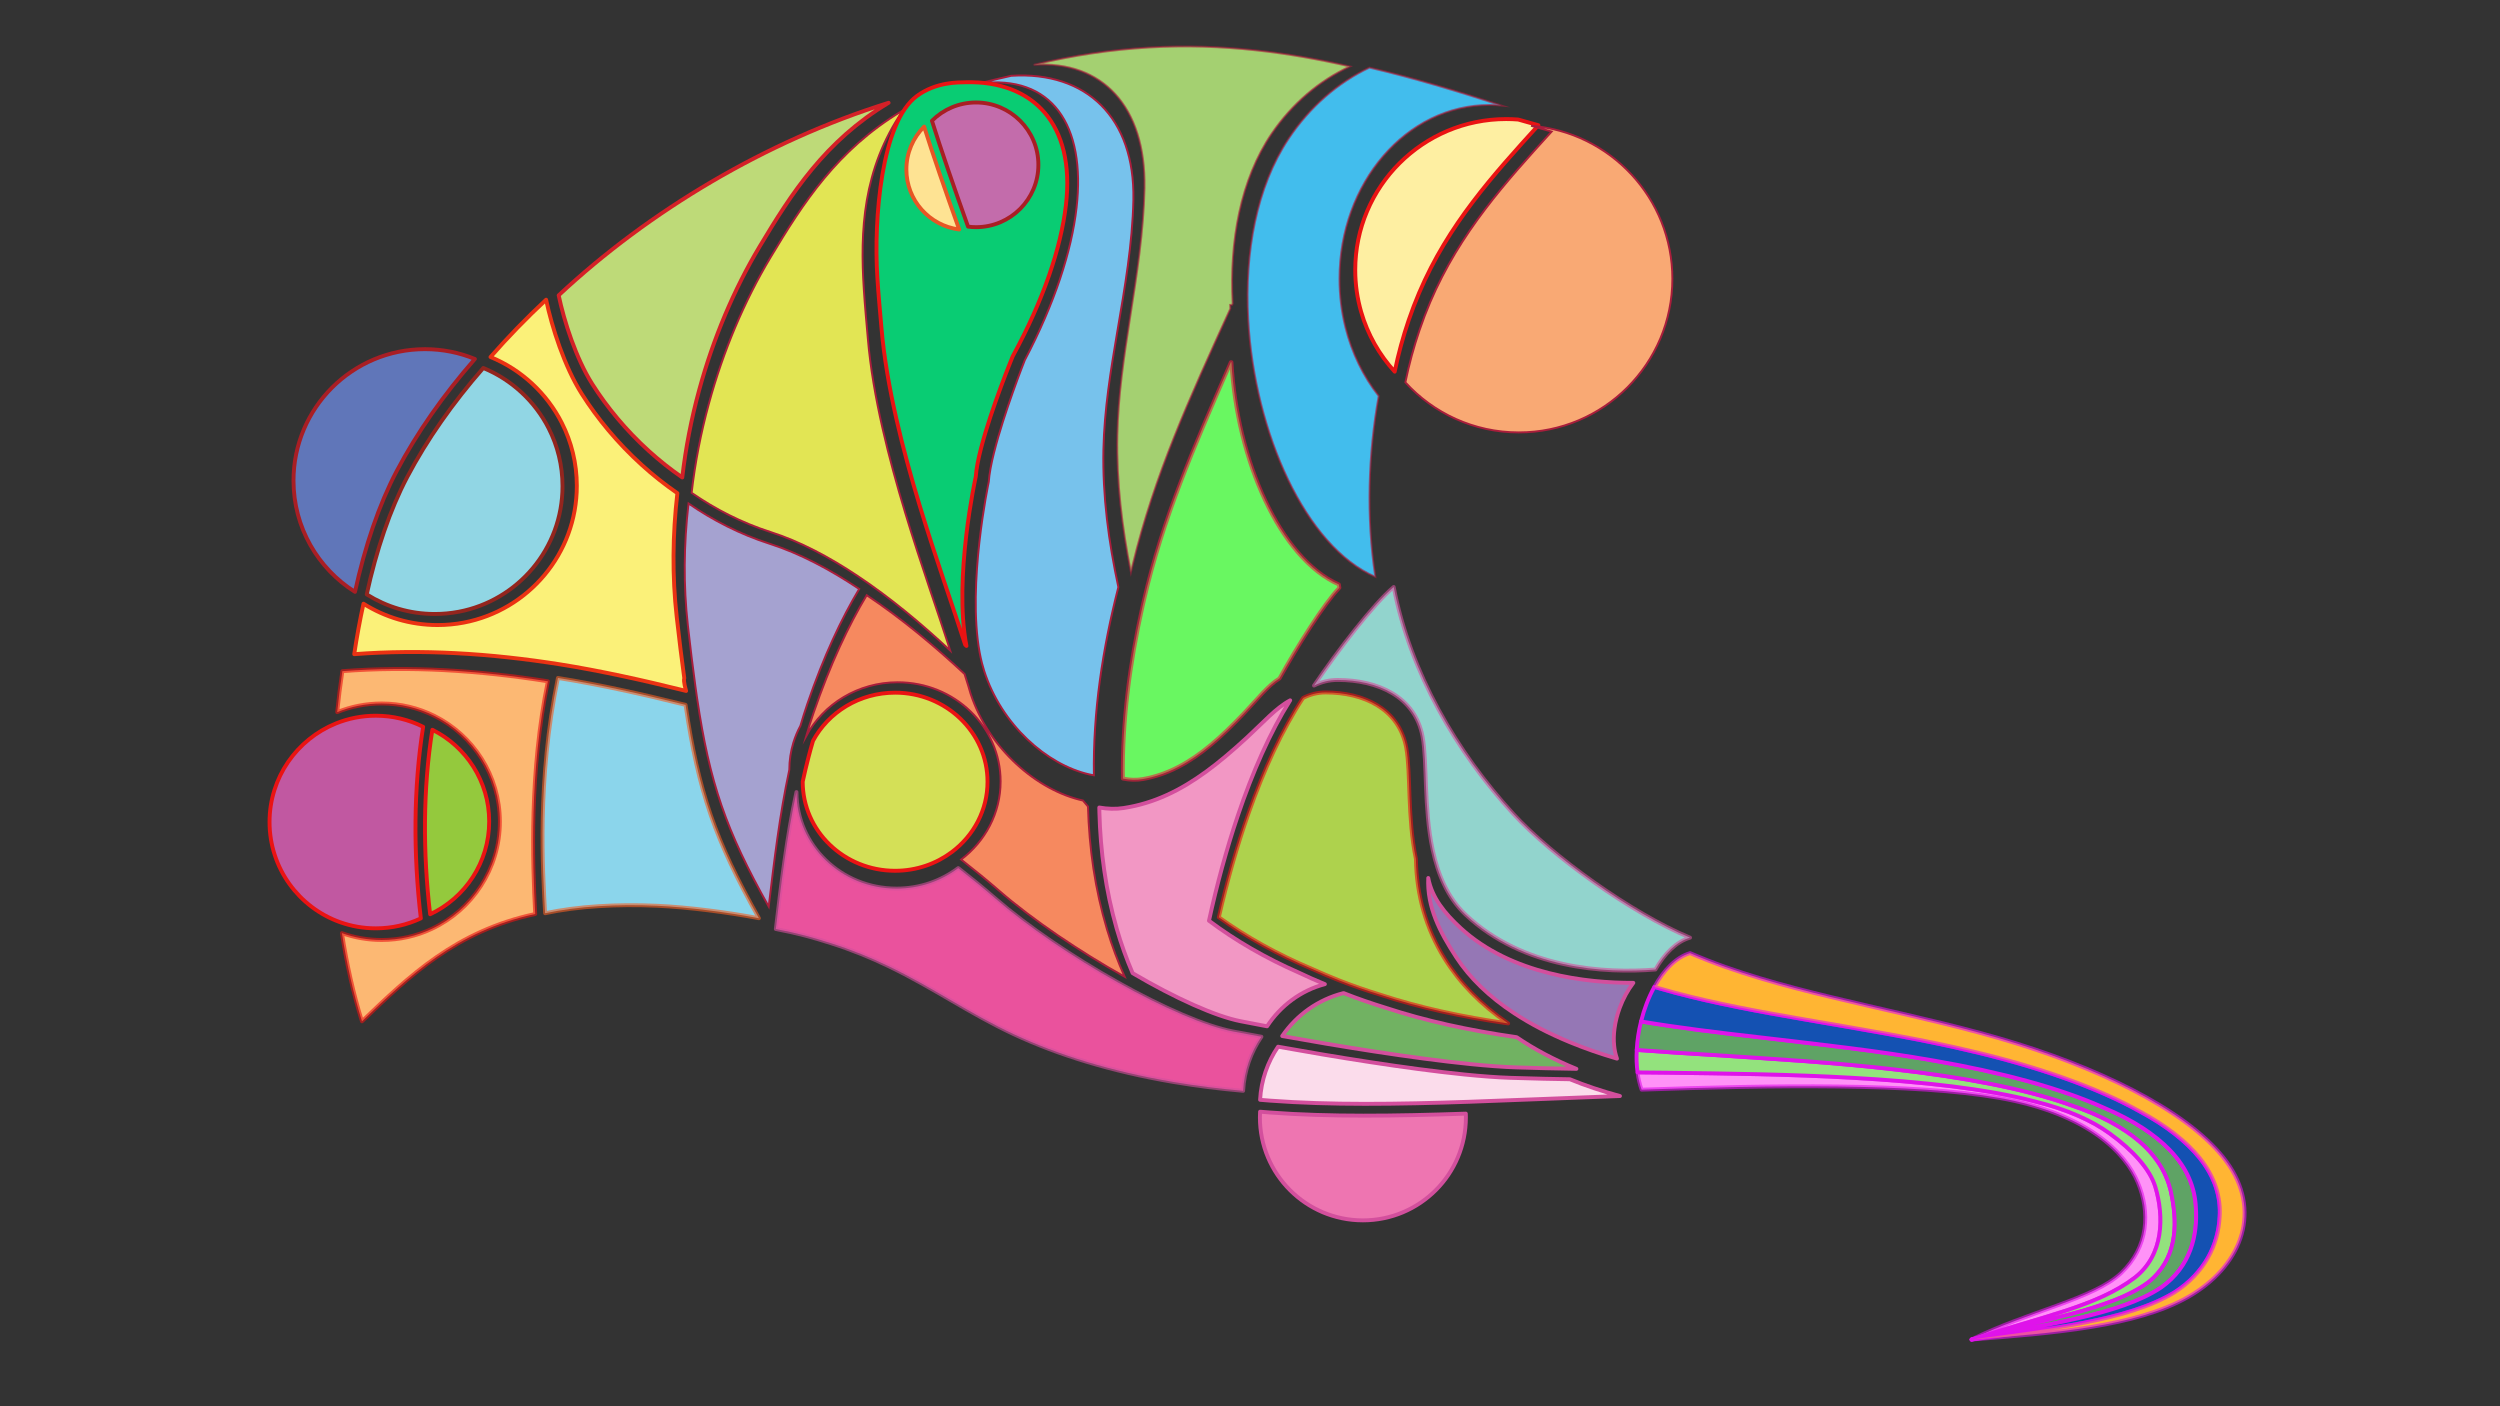 <?xml version="1.0" encoding="utf-8"?>
<!-- Generator: Adobe Illustrator 16.0.4, SVG Export Plug-In . SVG Version: 6.00 Build 0)  -->
<!DOCTYPE svg PUBLIC "-//W3C//DTD SVG 1.0//EN" "http://www.w3.org/TR/2001/REC-SVG-20010904/DTD/svg10.dtd">
<svg version="1.0" id="ROOT" xmlns="http://www.w3.org/2000/svg" xmlns:xlink="http://www.w3.org/1999/xlink" x="0px" y="0px"
	 width="1280px" height="720px" viewBox="0 0 1280 720" enable-background="new 0 0 1280 720" xml:space="preserve">
<rect x="0" y="0" width="1280" height="720" fill="#333333" stroke="none"/>
<path fill="#FF92F7" stroke="#DF13EA" stroke-width="2" stroke-linecap="round" stroke-linejoin="round" stroke-opacity="0.608" d="
	M1092.944,654.198c-18.991,14.584-48.229,20.13-83.486,31.639c28.538-14.279,62.649-20.743,76.649-34.105
	c14.001-13.364,14.833-31.166,8.49-46.271c-6.344-15.104-25.414-35.285-70.938-43.33c-43.226-7.644-116.528-6.536-183.143-4.225
	c-0.985-2.745-1.687-5.717-2.09-8.836c4.925,0.047,9.926,0.094,14.957,0.154c31.012,0.389,63.809,0.835,94.566,2.581
	c36.255,1.984,69.69,5.717,93.706,12.075c17.359,4.282,29.658,10.061,38.375,16.357c12.061,8.722,20.777,18.366,23.508,27.465
	C1108.02,622.677,1108.004,642.631,1092.944,654.198z"/>
<path fill="#93E27D" stroke="#DF13EA" stroke-width="2" stroke-linecap="round" stroke-linejoin="round" d="M1099.765,656.677
	c-19.03,14.08-56.325,19.269-90.303,29.165c35.255-11.509,64.495-17.06,83.487-31.639c15.06-11.567,15.074-31.524,10.596-46.494
	c-2.73-9.105-11.447-18.747-23.508-27.464c-8.717-6.3-21.016-12.075-38.375-16.36c-24.016-6.358-57.451-10.089-93.706-12.075
	c-30.758-1.746-63.555-2.192-94.565-2.579c-5.031-0.061-10.037-0.105-14.958-0.154c-0.508-3.672-0.642-7.552-0.413-11.509
	c12.607,0.94,25.593,1.767,38.896,2.574c30.345,1.954,62.241,3.845,92.2,7.297c34.974,3.896,67.268,9.852,90.572,18.192
	c16.075,5.283,27.673,11.866,35.764,18.821c10.642,9.167,15.06,19.136,16.626,28.464
	C1114.9,627.705,1114.453,645.079,1099.765,656.677z"/>
<path fill="#5FA365" stroke="#DF13EA" stroke-width="2" stroke-linecap="round" stroke-linejoin="round" d="M1106.601,659.139
	c-21.55,14.434-60.45,19.002-97.139,26.703c33.978-9.896,71.272-15.085,90.303-29.165c14.692-11.598,15.141-28.967,12.3-43.759
	c-1.567-9.328-5.986-19.304-16.628-28.463c-8.09-6.958-19.688-13.538-35.763-18.82c-23.299-8.347-55.6-14.298-90.576-18.192
	c-29.952-3.451-61.85-5.345-92.197-7.299c-13.3-0.808-26.285-1.633-38.9-2.574c0.252-4.83,1.018-9.774,2.207-14.581
	c19.076,3.203,39.315,5.672,60.212,8.055c29.69,3.513,60.689,6.856,89.826,12c33.677,5.822,64.852,14.022,87.42,24.336
	c14.823,6.283,25.718,13.652,33.151,21.3c9.269,9.522,12.958,19.657,13.447,29.195
	C1125.349,632.496,1121.617,648.437,1106.601,659.139z"/>
<path fill="#1451B2" stroke="#DF13EA" stroke-width="2" stroke-linecap="round" stroke-linejoin="round" d="M1136.469,622.81
	c-0.672,14.479-7.688,28.972-23.036,38.807c-24.061,14.771-64.584,18.72-103.975,24.224c36.688-7.697,75.591-12.27,97.139-26.701
	c15.02-10.702,18.751-26.643,17.677-41.271c-0.492-9.538-4.184-19.674-13.453-29.195c-7.431-7.644-18.323-15.015-33.15-21.303
	c-22.568-10.309-53.748-18.504-87.416-24.331c-29.139-5.147-60.138-8.487-89.831-12c-20.896-2.387-41.135-4.851-60.211-8.055
	c1.567-6.305,3.88-12.372,6.806-17.671c3.498,1.025,7.051,2.024,10.647,2.984c20.697,5.504,43.132,9.669,66.302,13.652
	c29.001,5.075,59.116,9.856,87.438,16.704c32.384,7.741,62.415,18.164,84.286,30.464c13.537,7.282,23.789,15.387,30.523,23.762
	C1134.154,602.748,1137.08,613.077,1136.469,622.81z"/>
<path fill="#FFB533" stroke="#DF13EA" stroke-width="2" stroke-linecap="round" stroke-linejoin="round" stroke-opacity="0.608" d="
	M1120.273,664.078c-26.583,15.15-68.704,18.45-110.812,21.764c39.396-5.504,79.915-9.449,103.976-24.223
	c15.344-9.836,22.359-24.331,23.036-38.81c0.606-9.732-2.319-20.06-10.255-29.926c-6.736-8.373-16.985-16.477-30.523-23.762
	c-21.868-12.3-51.9-22.723-84.288-30.464c-28.319-6.85-58.436-11.629-87.437-16.702c-23.167-3.985-45.604-8.15-66.301-13.652
	c-3.599-0.962-7.149-1.959-10.648-2.986c4.738-8.614,11.046-15.164,18.271-17.329c5.882,2.523,11.926,4.896,18.149,7.105
	c45.257,16.062,99.945,23.911,149.097,39.179c49.156,15.286,92.78,37.987,109.065,62.845
	C1157.887,621.944,1146.842,648.931,1120.273,664.078z"/>
<path fill="#9577B5" stroke="#D34F9D" stroke-width="2" stroke-linecap="round" stroke-linejoin="round" d="M826.437,535.309
	c0.213,2.348,0.699,4.599,1.451,6.703c-0.019,0-0.033-0.003-0.033-0.003c-0.011,0.003-0.011,0.003-0.022,0
	c-8.652-2.537-16.697-5.347-24.101-8.42c-10.665-4.393-20.063-9.3-28.219-14.666c-0.019,0.005-0.019,0.005-0.019,0.005
	c-13.086-8.574-22.99-18.265-29.85-28.765c-8.522-13.047-15.049-25.737-14.378-40.628c1.845,10.087,8.493,18.189,16.608,25.648
	c25.914,23.79,64.55,28.145,88.384,28.037c-2.88,3.777-5.246,8.162-6.955,12.768c-1.298,3.513-2.222,7.143-2.685,10.73
	C826.228,529.646,826.158,532.545,826.437,535.309z"/>
<path fill="#71B262" stroke="#D34F9D" stroke-width="2" stroke-linecap="round" stroke-linejoin="round" d="M807.11,547.253
	c-10.6-0.183-20.894-0.396-30.909-0.746c-6.875-0.228-14.837-0.831-23.486-1.706c-29.994-3.026-68.075-9.27-96.224-14.354
	c7.326-10.748,18.439-18.724,31.417-21.983c7.003,2.766,14.229,5.27,21.683,7.557c10.1,3.325,20.639,6.185,31.623,8.648
	c11.274,2.521,23.021,4.634,35.296,6.38c0,0,0,0,0.017,0C785.443,537.153,795.628,542.575,807.11,547.253z"/>
<path fill="#92D4CD" stroke="#D34F9D" stroke-width="2" stroke-linecap="round" stroke-linejoin="round" stroke-opacity="0.608" d="
	M865.292,480.079c-7.003,2.039-13.131,8.204-17.722,16.313c-25.662,2.082-67.59-0.253-97.169-28.082
	c-9.265-8.729-14.173-20.617-16.865-33.165v-0.012c-4.635-21.511-2.755-45.017-5.187-58.027
	c-3.864-20.61-23.163-28.971-43.432-28.971c-4.518,0-8.44,1.053-12.146,2.881c12.1-17.885,30.345-41.659,40.797-50.469
	c8.542,44.076,32.299,84.597,61.282,116.194C794.466,438.137,835.256,467.571,865.292,480.079z"/>
<path fill="#FBDCEB" stroke="#D34F9D" stroke-width="2" stroke-linecap="round" stroke-linejoin="round" d="M829.417,561.168
	c-3.336,0.126-6.635,0.238-9.933,0.365c-23.605,0.858-46.021,1.853-67.312,2.578c-37.271,1.275-71.093,1.734-101.848-0.585
	c-1.735-0.126-3.453-0.271-5.159-0.419c0.541-10.051,3.856-19.374,9.195-27.197h0.016c27.924,5.046,65.697,11.233,95.454,14.24
	c8.579,0.863,16.477,1.463,23.292,1.691c12.919,0.454,23.139,0.613,30.662,0.74C811.697,555.83,820.248,558.694,829.417,561.168z"/>
<path fill="#EE75B1" stroke="#D34F9D" stroke-width="2" stroke-linecap="round" stroke-linejoin="round" d="M750.541,572.089
	c0,29.131-23.604,52.735-52.734,52.735c-29.124,0-52.734-23.604-52.734-52.735c0-0.971,0.033-1.938,0.087-2.896
	c1.679,0.149,3.371,0.283,5.073,0.407c30.28,2.283,63.574,1.834,100.266,0.582C750.527,570.812,750.541,571.443,750.541,572.089z"/>
<path fill="#AED24D" stroke="#EA1313" stroke-width="2" stroke-linecap="round" stroke-linejoin="round" stroke-opacity="0.608" d="
	M772.167,524.001c-11.987-1.706-23.467-3.771-34.479-6.236c-10.735-2.408-21.033-5.202-30.899-8.448
	c-7.28-2.229-14.34-4.68-21.183-7.378c-4.722-1.84-9.332-3.812-13.846-5.876c-17.618-7.404-33.665-16.327-47.719-26.426
	c4.184-18.293,9.304-36.419,15.292-53.431c7.817-22.233,17.136-42.557,27.844-58.839c3.52-1.79,7.25-2.826,11.544-2.826
	c19.27,0,37.616,8.19,41.292,28.384c2.314,12.745,0.526,35.771,4.932,56.843v0.016c0.3,18.417,5.145,35.728,14.739,51.13
	C747.407,503.314,758.199,514.477,772.167,524.001z"/>
<path fill="#F297C4" stroke="#D34F9D" stroke-width="2" stroke-linecap="round" stroke-linejoin="round" d="M678.333,503.886
	c-12.222,3.196-22.69,11.026-29.589,21.581h-0.013c-4.83-0.901-9.354-1.774-13.465-2.589c-6.594-1.299-14.899-4.247-24.164-8.363
	c-9.658-4.29-20.353-9.878-31.193-16.246c-3.141-7.329-5.878-14.874-8.198-22.935c-5.572-19.427-8.307-39.376-8.823-59.445
	c-0.031-0.816-0.041-1.618-0.054-2.435c4.272,0.761,8.466,0.87,12.447,0.262c15.815-2.421,29.388-9.213,42.418-18.749
	c6.155-4.483,12.951-10.202,20.539-17.183c8.734-8.037,15.06-15.369,22.33-19.216c-10.324,16.365-19.305,36.8-26.838,59.141
	c-5.772,17.1-10.707,35.32-14.741,53.704c13.547,10.155,29.014,19.122,46.003,26.563
	C669.338,500.052,673.781,502.029,678.333,503.886z"/>
<path fill="#EA529D" stroke="#D34F9D" stroke-width="2" stroke-linecap="round" stroke-linejoin="round" stroke-opacity="0.608" d="
	M645.838,530.8c-5.439,7.973-8.81,17.462-9.366,27.698c-12.225-1.067-23.964-2.561-35.181-4.454
	c-0.223-0.03-0.455-0.072-0.684-0.114c-31.522-5.352-58.903-13.835-81.489-24.394c-23.183-10.854-41.33-23.909-64.556-35.039
	c-8.752-4.198-18.23-8.116-28.961-11.532c-9.801-3.116-16.979-5.134-28.377-7.3c2.79-23.416,5.579-47.021,10.561-70.122v0.043
	c0,27.272,22.942,49.383,51.249,49.383c11.908,0,22.87-3.927,31.581-10.502c0.27,0.218,0.537,0.411,0.797,0.611
	c6.188,4.84,12.221,9.776,18.003,14.789c16.951,14.698,40.09,30.296,62.605,42.949c11.627,6.547,23.098,12.29,33.458,16.703
	c9.929,4.241,18.845,7.271,25.912,8.614C635.805,528.977,640.657,529.873,645.838,530.8z"/>
<path fill="#F6895F" stroke="#A91D3B" stroke-miterlimit="10" d="M575.825,500.102c-23.156-13.012-46.953-29.053-64.384-44.171
	c-5.943-5.152-12.151-10.23-18.515-15.207c-0.264-0.205-0.542-0.406-0.819-0.629c12.31-9.294,20.212-23.755,20.212-39.986
	c0-28.042-23.597-50.786-52.689-50.786c-20.388,0-38.072,11.153-46.838,27.485c1.146-3.889,2.376-7.772,3.692-11.617
	c8.674-25.281,17.928-44.834,27.276-60.451c17.71,11.796,34.747,26.037,50.09,40.352c0.671,2.107,1.316,4.156,1.917,6.104
	c0.015,0.087,0.039,0.172,0.073,0.248c0.336,1.274,0.703,2.519,1.095,3.716c9.397,28.467,34.282,49.649,57.564,54.725
	c0.249,0.308,0.497,0.601,0.732,0.896c0.654,0.787,1.272,1.521,1.814,2.162c0.57,21.237,3.583,42.342,9.733,62.896
	C569.342,484.368,572.356,492.346,575.825,500.102z"/>
<path fill="#D4E057" stroke="#EA1313" stroke-width="2" stroke-linecap="round" stroke-linejoin="round" d="M505.61,400.242
	c0,14.571-7.094,27.556-18.146,35.9c-8.041,6.068-18.16,9.695-29.158,9.695c-26.135,0-47.319-20.418-47.319-45.596v-0.035
	c0.882-4.131,1.854-8.229,2.903-12.299c0.738-2.879,1.523-5.73,2.366-8.568c0-0.014,0-0.014,0-0.014
	c7.871-14.665,23.743-24.677,42.048-24.677C484.427,354.646,505.61,375.066,505.61,400.242z"/>
<path fill="#69F761" stroke="#E81C3D" stroke-width="2" stroke-linecap="round" stroke-linejoin="round" stroke-opacity="0.608" d="
	M685.762,300.94c-7.86,8.104-21.571,29.972-30.672,46.425c-5.962,3.593-11.156,10.442-18.315,17.951
	c-5.638,5.907-11.177,11.347-16.847,16.052c-10.689,8.904-21.822,15.249-34.793,17.507c-3.267,0.568-6.705,0.466-10.212-0.246
	c-0.422-29.492,3.582-59.218,9.949-87.65c0.249-1.163,0.526-2.313,0.784-3.463c9.793-42.338,25.205-77.609,43.751-120.243
	c0.264-0.608,0.525-1.204,0.784-1.811h0.304c2.774,50.042,24.835,100.445,55.006,113.795
	C685.588,299.817,685.674,300.384,685.762,300.94z"/>
<path fill="#42BDED" stroke="#A91D3B" stroke-miterlimit="10" stroke-opacity="0.608" d="M768.705,54.022
	c-2.027-0.194-4.075-0.284-6.138-0.284c-42.383,0-76.761,39.853-76.761,89.02c0,8.597,1.054,16.896,3.015,24.762
	c3.308,13.285,9.228,25.3,17.052,35.241c-5.342,29.777-6.437,61.958-1.725,92.556c-35.668-15.418-61.758-73.63-65.039-131.423
	c-0.013-0.239-0.026-0.478-0.035-0.702c-1.802-33.808,4.204-67.406,20.69-92.169c10.796-16.224,25.286-28.762,41.396-36.389
	C723.525,39.857,745.813,46.589,768.705,54.022z"/>
<path fill="#A5A2D0" stroke="#A91D3B" stroke-miterlimit="10" d="M439.899,301.559c-9.083,15.167-18.066,34.153-26.494,58.701
	c-1.274,3.737-2.472,7.505-3.578,11.287c0,0,0,0,0,0.015c-1.492,2.757-2.703,5.657-3.629,8.686
	c-1.346,4.401-2.075,9.063-2.075,13.886c-4.975,23.068-7.76,46.648-10.547,70.028c-21.917-39.143-30.189-63.121-36.642-106.542
	c0-0.032-0.015-0.058-0.015-0.09c-0.312-2.086-0.597-4.217-0.909-6.392v-0.019c-1.294-9.337-2.53-19.557-3.824-30.971
	c-2.302-20.395-2.075-41.432,0.342-62.354c12.451,8.613,26.352,15.734,41.403,20.581c0.072,0.028,0.141,0.042,0.217,0.07
	C409.424,283.337,424.905,291.553,439.899,301.559z"/>
<path fill="#8BD5EB" stroke="#F15F23" stroke-width="2" stroke-linecap="round" stroke-linejoin="round" stroke-opacity="0.608" d="
	M388.568,470.131c-15.579-2.959-35.908-5.653-52.184-6.384c-20.329-0.89-40.249,0.189-57.286,3.824
	c-1.135-21.248-4.283-67.968,6.559-120.457c21.16,3.351,43.937,8.465,62.632,13.116c0.918,0.218,1.821,0.452,2.711,0.666
	C357.615,405.414,366.096,429.997,388.568,470.131z"/>
<path fill="#77C2EC" stroke="#A91D3B" stroke-miterlimit="10" d="M564.953,230.133c-0.493,24.065,2.658,47.093,7.645,70.491
	c-8.014,31.253-13.057,63.926-12.522,96.347c-0.018,0-0.032,0-0.041-0.021h-0.013c-0.755-0.127-1.525-0.28-2.274-0.454
	c-21.796-4.929-45.088-25.484-53.882-53.115c-0.33-1.166-0.672-2.372-1.028-3.609c-0.028-0.069-0.055-0.155-0.067-0.241
	c-0.438-1.72-0.823-3.496-1.165-5.314c-6.504-35.145,4.644-87.509,4.644-87.509c0.274-4.12,1.289-9.403,2.727-15.129l0.014-0.015
	c5.084-20.314,15.4-46.383,15.714-47.19c0.013-0.014,0.013-0.014,0.013-0.014c15.261-29.038,23.96-55.773,26.483-78.049
	c4.819-42.234-12.619-68.375-49.868-63.571c5.548-1.435,11.012-2.742,16.424-3.937c38.717-2.414,63.281,21.651,62.531,63.304v0.369
	c-0.493,22.532-4.411,44.793-8.168,66.968h-0.014C568.68,189.688,565.378,209.874,564.953,230.133z"/>
<path fill="#E2E554" stroke="#A91D3B" stroke-miterlimit="10" d="M486.5,333.064c-14.502-13.529-30.601-26.991-47.345-38.14
	c-14.591-9.739-29.661-17.735-44.532-22.495c-0.068-0.028-0.137-0.04-0.207-0.069c-14.651-4.718-28.18-11.648-40.299-20.032
	c1.771-15.412,4.758-30.754,8.854-45.708c7.305-26.81,18.095-52.391,31.557-74.844c16.583-27.668,34.002-54.948,67.247-74.939h0.015
	c0.143-0.055,0.29-0.111,0.442-0.139c-20.612,29.966-21.857,61.894-19.963,91.333c0.54,8.701,1.368,17.195,2.065,25.342
	c1.26,14.844,3.984,30.422,7.541,46.013c3.305,14.526,7.332,29.066,11.551,43.053C471.627,289.516,480.577,314.472,486.5,333.064z"
	/>
<path fill="#09CC73" stroke="#EA1313" stroke-width="2" stroke-linecap="round" stroke-linejoin="round" d="M494.538,42.111
	c-3.846,0.092-15.108-0.248-25.039,7.005c-18.191,13.285-22.224,62.932-20.297,92.865c0.549,8.849,1.392,17.484,2.096,25.769
	c1.276,15.093,4.052,30.932,7.667,46.784c3.361,14.77,7.456,29.554,11.746,43.775c8.342,27.527,17.441,52.903,23.461,71.808
	c0.225,0.198,0.436,0.394,0.648,0.605c-6.681-34.8,4.769-86.648,4.769-86.648c0.28-4.079,1.322-9.312,2.798-14.981l0.015-0.015
	c5.219-20.114,15.81-45.926,16.138-46.728c0.015-0.015,0.015-0.015,0.015-0.015c15.669-28.751,24.597-55.224,27.188-77.28
	C550.69,63.239,528.663,41.288,494.538,42.111z"/>
<path fill="#A4D071" stroke="#A91D3B" stroke-miterlimit="10" stroke-opacity="0.608" d="M691.14,34.027
	c-15.572,7.202-29.578,19.038-40.014,34.358c-15.938,23.379-21.743,55.102-20.001,87.021c-0.112,0.225-0.212,0.437-0.311,0.662
	c-0.322,0.013-0.647,0.013-0.97,0.029l0.079,1.945c-21.195,46.49-38.808,84.948-50.002,131.114
	c-0.299,1.255-0.609,2.509-0.899,3.776c-4.527-23.209-7.389-46.053-6.935-69.925c0.385-20.097,3.381-40.122,6.492-60.203h0.012
	c3.408-21.998,6.966-44.081,7.414-66.432v-0.365c0.683-41.319-21.614-65.192-56.765-62.797
	c41.195-9.906,78.208-11.287,113.782-7.428C659.272,27.547,675.22,30.392,691.14,34.027z"/>
<path fill="#FCB873" stroke="#EA1313" stroke-width="2" stroke-linecap="round" stroke-linejoin="round" stroke-opacity="0.608" d="
	M274.031,467.967c-40.472,8.633-64.585,31.779-88.698,54.946c-4.396-14.097-7.797-29.308-10.262-45.144
	c6.355,2.265,13.202,3.503,20.336,3.503c9.167,0,17.844-2.033,25.625-5.679c20.625-9.661,34.909-30.6,34.909-54.875
	c0-23.749-13.679-44.306-33.598-54.219c-8.114-4.037-17.251-6.313-26.937-6.313c-8.057,0-15.739,1.57-22.759,4.424
	c0.736-7.076,1.615-14.081,2.652-20.971c17.483-1.34,34.808-1.398,51.729-0.533c18.377,0.953,36.292,2.998,53.486,5.723
	C271.018,394.818,272.607,441.364,274.031,467.967z"/>
<path fill="#FBF179" stroke="#EA3213" stroke-width="2" stroke-linecap="round" stroke-linejoin="round" d="M351.284,353.768
	c-0.881-0.219-1.773-0.446-2.683-0.664c-18.499-4.6-41.037-9.661-61.974-12.976c-17.202-2.726-35.126-4.773-53.51-5.724
	c-16.928-0.866-34.26-0.808-51.752,0.532c1.328-8.826,2.914-17.461,4.744-25.84c10.988,6.921,24.008,10.931,37.953,10.931
	c4.57,0,9.054-0.433,13.379-1.255c32.963-6.259,57.894-35.228,57.894-70.021c0-11.606-2.768-22.552-7.686-32.227
	c-7.7-15.182-20.677-27.224-36.509-33.742c8.826-10.079,18.342-19.883,28.464-29.342c2.927,14.073,9.43,34.289,18.225,48.174
	c8.06,12.748,18.442,25.278,30.8,36.466c5.653,5.133,11.723,9.963,18.183,14.42c-2.453,21.225-2.682,42.565-0.346,63.257
	c1.312,11.579,2.567,21.947,3.879,31.42v0.015c-0.547,1.773,0.792,5.869,0.922,6.488
	C351.269,353.71,351.284,353.738,351.284,353.768z"/>
<path fill="#BEDA78" stroke="#D42027" stroke-width="2" stroke-linecap="round" stroke-linejoin="round" d="M454.959,52.63
	c-32.619,19.616-49.712,46.386-65.99,73.537c-13.209,22.032-23.797,47.135-30.965,73.443c-4.018,14.675-6.952,29.729-8.689,44.853
	c-6.082-4.196-11.797-8.742-17.118-13.576c-11.635-10.535-21.409-22.331-28.997-34.332c-8.281-13.072-14.404-32.105-17.159-45.355
	c46.428-43.388,106.291-78.941,168.443-98.422c0.014,0,0.014,0,0.014,0C454.647,52.711,454.798,52.671,454.959,52.63z"/>
<path fill="#FEEFA2" stroke="#EA1313" stroke-width="2" stroke-linecap="round" stroke-linejoin="round" d="M787.67,64.121
	c-23.058,25.379-46.131,50.754-61.038,85.72c-1.96,4.585-3.771,9.34-5.432,14.235c-2.863,8.382-5.255,17.178-7.121,26.22
	c-7.877-8.627-13.839-19.056-17.165-30.584c-1.969-6.827-3.032-14.029-3.032-21.491c0-42.671,34.601-77.258,77.274-77.258
	c2.07,0,4.13,0.076,6.178,0.245C780.766,62.166,784.213,63.138,787.67,64.121z"/>
<path fill="#94C93D" stroke="#EA1313" stroke-width="2" stroke-linecap="round" stroke-linejoin="round" d="M250.459,420.588
	c0,21.015-12.367,39.15-30.226,47.511c-3.731-31.674-3.655-64.358,1.136-94.459C238.618,382.225,250.459,400.022,250.459,420.588z"
	/>
<path fill="#6076B9" stroke="#A91E24" stroke-width="2" stroke-linecap="round" stroke-linejoin="round" d="M243.144,183.795
	c-16.062,18.363-29.648,37.683-40.078,57.462c-9.038,17.167-16.213,38.39-21.318,61.777c-18.909-11.897-31.473-32.959-31.473-56.958
	c0-37.178,30.139-67.304,67.304-67.304C226.631,178.771,235.263,180.556,243.144,183.795z"/>
<path fill="#FEE393" stroke="#E75625" stroke-width="2" stroke-linecap="round" stroke-linejoin="round" d="M491.107,117.503
	c-15.261-1.945-27.042-14.976-27.042-30.754c0-8.568,3.472-16.315,9.077-21.92C477.659,79.214,484.041,97.74,491.107,117.503z"/>
<path fill="#F9A974" stroke="#A91D3B" stroke-miterlimit="10" d="M856.252,142.773c0,43.425-35.21,78.624-78.621,78.624
	c-23.003,0-43.7-9.875-58.084-25.627c1.896-9.202,4.337-18.154,7.247-26.682c1.687-4.983,3.534-9.822,5.524-14.487
	c15.175-35.579,38.653-61.406,62.118-87.23c-3.52-1-7.026-1.99-10.521-2.966C824.389,67.606,856.252,101.472,856.252,142.773z"/>
<path fill="#C36CAB" stroke="#A91E24" stroke-width="2" stroke-linecap="round" stroke-linejoin="round" d="M531.651,84.392
	c0,17.628-14.289,31.917-31.921,31.917c-1.392,0-2.758-0.083-4.091-0.28c-7.269-20.33-13.838-39.393-18.485-54.192
	c5.779-5.792,13.769-9.364,22.577-9.364C517.362,52.477,531.651,66.765,531.651,84.392z"/>
<path fill="#91D6E4" stroke="#93251E" stroke-width="2" stroke-linecap="round" stroke-linejoin="round" d="M288.009,248.951
	c0,31.931-22.88,58.516-53.131,64.26c-3.97,0.753-8.085,1.149-12.281,1.149c-12.796,0-24.746-3.679-34.83-10.03v-0.013
	c4.963-22.734,11.936-43.365,20.724-60.052c10.138-19.226,23.344-38.006,38.959-55.856c14.529,5.98,26.438,17.031,33.505,30.965
	C285.469,228.254,288.009,238.299,288.009,248.951z"/>
<path fill="#C158A1" stroke="#EA1313" stroke-width="2" stroke-linecap="round" stroke-linejoin="round" d="M215.47,470.206
	c-6.998,3.277-14.798,5.104-23.04,5.104c-6.414,0-12.569-1.113-18.284-3.144c-21.071-7.516-36.142-27.646-36.142-51.291
	c0-22.82,14.047-42.36,33.964-50.447c6.311-2.569,13.218-3.978,20.46-3.978c8.709,0,16.925,2.048,24.221,5.675
	C211.674,403.378,211.597,437.315,215.47,470.206z"/>
</svg>
